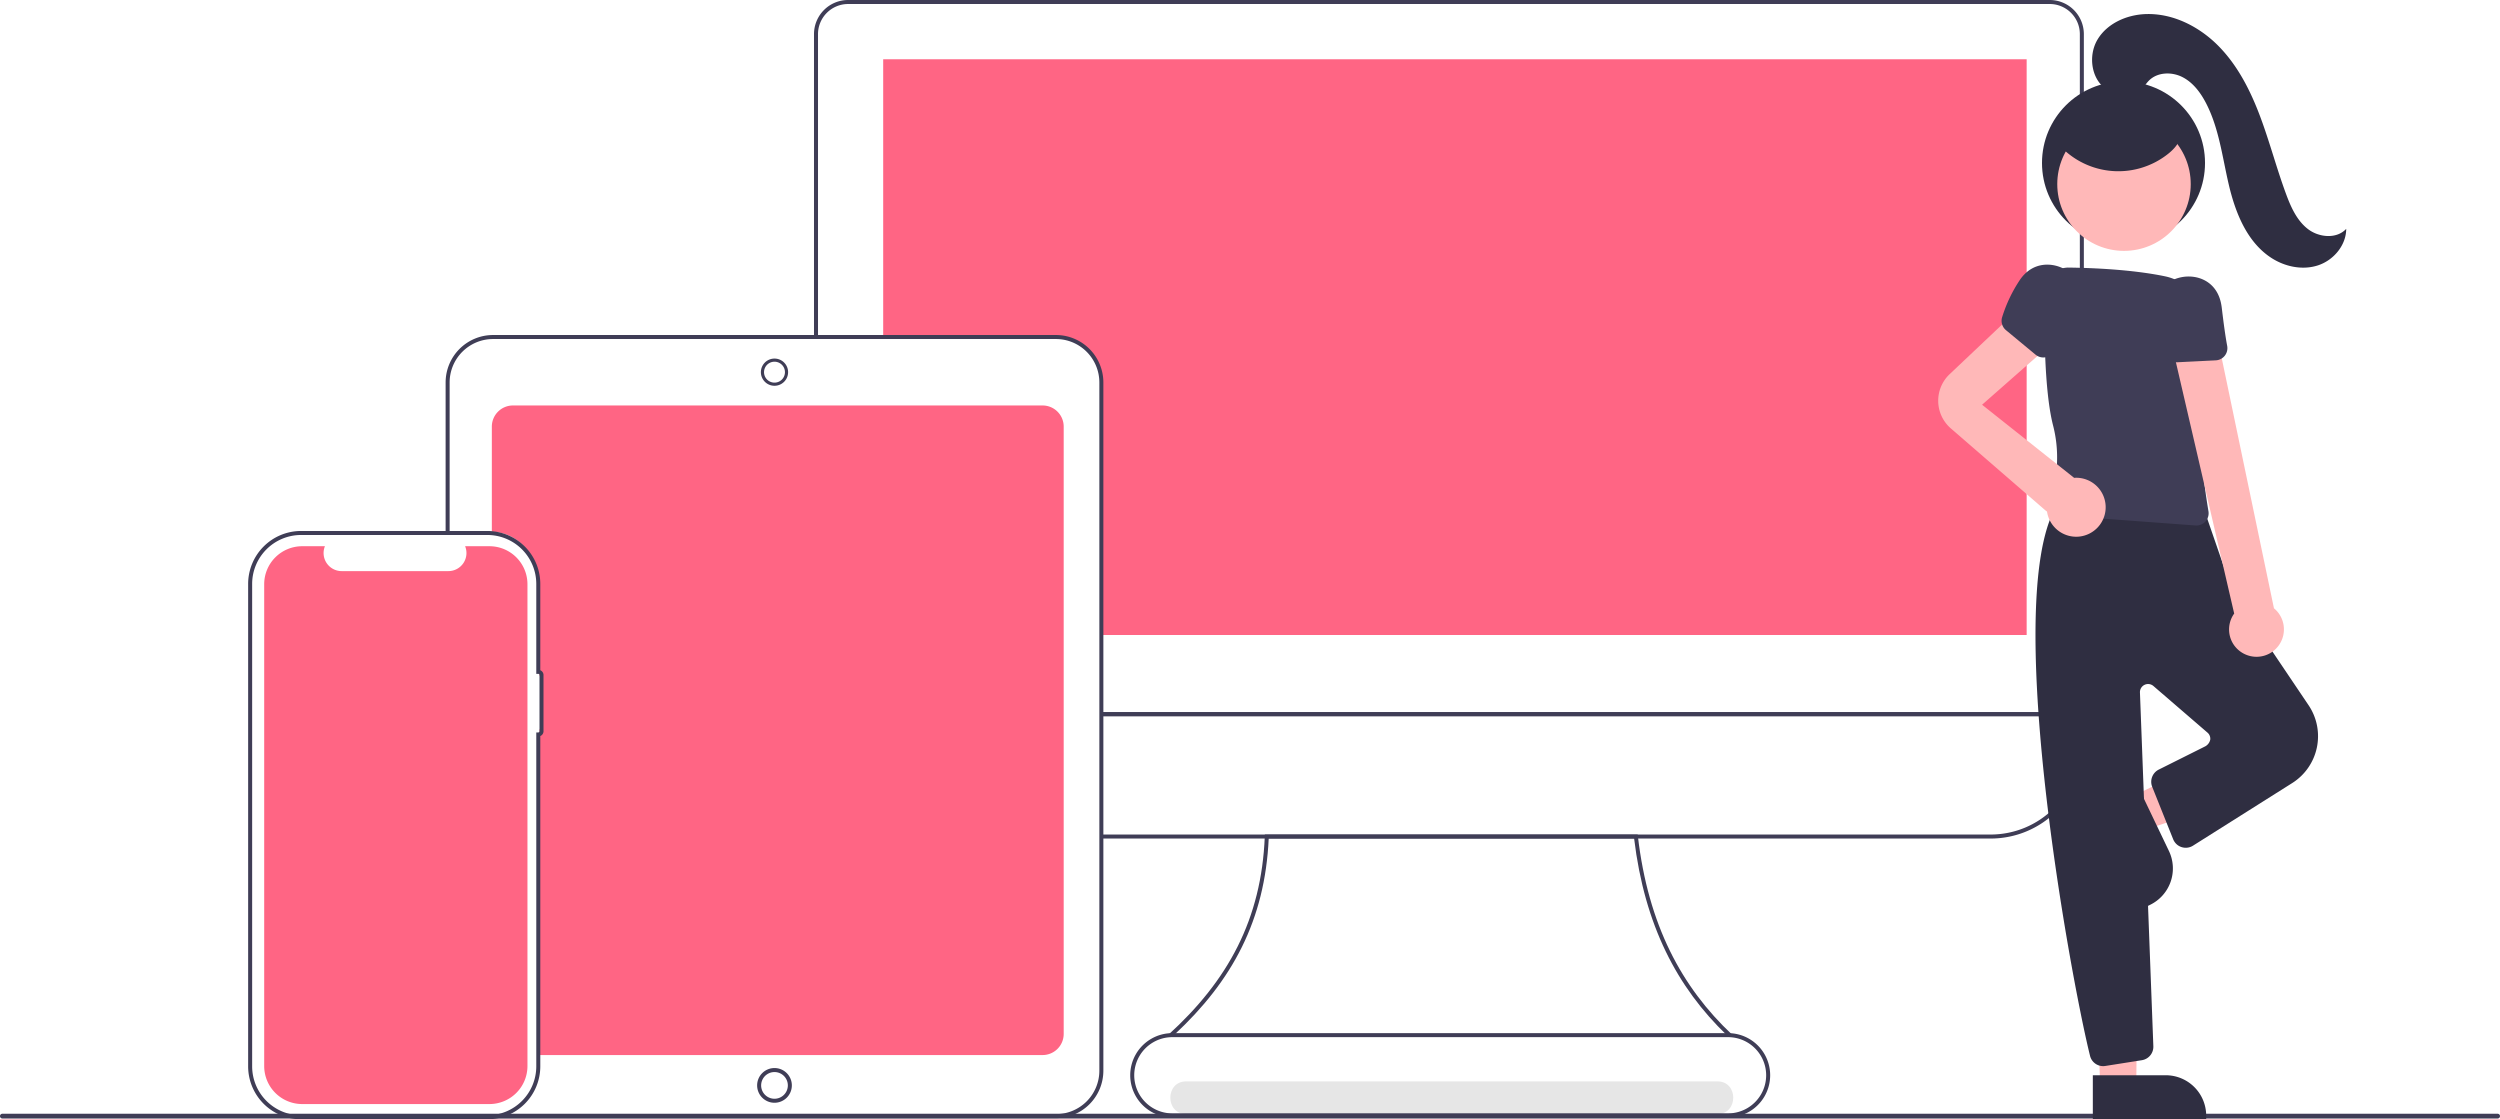 <svg id="b849a2f0-74e0-42be-b224-12e88fa50e48" data-name="Layer 1" xmlns="http://www.w3.org/2000/svg" width="920.109" height="411.952" viewBox="0 0 920.109 411.952"><path d="M576.472,654.024H772.063c7.721,0,7.734-12,0-12H576.472c-7.721,0-7.734,12,0,12Z" transform="translate(-139.946 -244.024)" fill="#e6e6e6"/><path d="M523.665,393.255H328.732a7.777,7.777,0,0,0-7.767,7.767v38.725C330.688,439.976,337,448,338.529,457.741v35.107h.738a.444.444,0,0,1,.443.443v18.681a.444.444,0,0,1-.443.443h-.738V625.323c0,2.481-.025,7.007-.025,7.007H523.665a7.777,7.777,0,0,0,7.767-7.767V401.022A7.777,7.777,0,0,0,523.665,393.255Z" transform="translate(-139.946 -244.024)" fill="#ff6584"/><path d="M885.845,265.834V477.735H544.914V384.439a15.993,15.993,0,0,0-15.978-15.977H464.998V265.834Z" transform="translate(-139.946 -244.024)" fill="#ff6584"/><path d="M906.895,507.607H545.295v-1.477H905.418V256.576a11.088,11.088,0,0,0-11.075-11.075H452.084a11.088,11.088,0,0,0-11.075,11.075V367.505h-1.477V256.576a12.566,12.566,0,0,1,12.552-12.552h442.259A12.566,12.566,0,0,1,906.895,256.576Z" transform="translate(-139.946 -244.024)" fill="#3f3d56"/><path d="M872.632,552.645H545.295v-1.477H872.632A32.823,32.823,0,0,0,905.418,518.383V507.607H545.295v-1.477H906.895V518.383A34.301,34.301,0,0,1,872.632,552.645Z" transform="translate(-139.946 -244.024)" fill="#3f3d56"/><path d="M775.485,625.002c-18.248-17.522-30.252-40.384-34.111-72.356H606.885c-1.368,29.912-13.296,52.345-34.813,72.278l-2.273.079c22.199-20.118,34.427-42.716,35.641-73.125l.028-.709h137.219l.076.653c3.79,32.514,16.045,55.523,34.743,73.062Z" transform="translate(-139.946 -244.024)" fill="#3f3d56"/><path d="M528.58,655.548H321.407v-1.477H528.58a15.995,15.995,0,0,0,15.977-15.977V384.778A15.995,15.995,0,0,0,528.58,368.801H321.407a15.995,15.995,0,0,0-15.977,15.977v54.667H303.953V384.778a17.473,17.473,0,0,1,17.453-17.453H528.58a17.473,17.473,0,0,1,17.453,17.453V638.095A17.473,17.473,0,0,1,528.58,655.548Z" transform="translate(-139.946 -244.024)" fill="#3f3d56"/><path d="M424.993,386.007A5.007,5.007,0,1,1,430,381,5.012,5.012,0,0,1,424.993,386.007Zm0-8.856a3.849,3.849,0,1,0,3.849,3.849A3.854,3.854,0,0,0,424.993,377.151Z" transform="translate(-139.946 -244.024)" fill="#3f3d56"/><path d="M424.993,649.888a6.388,6.388,0,1,1,6.388-6.389A6.396,6.396,0,0,1,424.993,649.888Zm0-11.3a4.912,4.912,0,1,0,4.912,4.912A4.917,4.917,0,0,0,424.993,638.588Z" transform="translate(-139.946 -244.024)" fill="#3f3d56"/><path d="M319.326,655.976h-68.58A19.495,19.495,0,0,1,231.273,636.503V458.919a19.495,19.495,0,0,1,19.473-19.473h68.58a19.495,19.495,0,0,1,19.473,19.473v31.779a1.923,1.923,0,0,1,1.182,1.772l-0,20.678a1.923,1.923,0,0,1-1.182,1.772V636.503A19.495,19.495,0,0,1,319.326,655.976ZM250.746,440.922a18.017,18.017,0,0,0-17.997,17.996V636.503a18.017,18.017,0,0,0,17.997,17.997h68.58A18.017,18.017,0,0,0,337.323,636.503V513.592h.738a.444.444,0,0,0,.443-.443l0-20.678a.444.444,0,0,0-.443-.443h-.738V458.919a18.017,18.017,0,0,0-17.996-17.996Z" transform="translate(-139.946 -244.024)" fill="#3f3d56"/><path d="M320.082,445.058h-8.952a6.647,6.647,0,0,1-6.154,9.158H265.687a6.647,6.647,0,0,1-6.154-9.158h-8.361a13.991,13.991,0,0,0-13.991,13.991V636.373a13.991,13.991,0,0,0,13.991,13.991h68.91a13.991,13.991,0,0,0,13.991-13.991h0V459.049A13.991,13.991,0,0,0,320.082,445.058Z" transform="translate(-139.946 -244.024)" fill="#ff6584"/><path d="M1059.175,655.687H140.825a.879.879,0,1,1,0-1.758h918.351a.879.879,0,1,1,0,1.758Z" transform="translate(-139.946 -244.024)" fill="#3f3d56"/><path d="M775.941,655.273H571.424a15.505,15.505,0,1,1,0-31.01H775.941a15.505,15.505,0,0,1,0,31.01ZM571.424,625.74a14.028,14.028,0,0,0,0,28.056H775.941a14.028,14.028,0,0,0,0-28.056Z" transform="translate(-139.946 -244.024)" fill="#3f3d56"/><polygon points="784.495 293.196 790.223 305.172 839.14 288.778 830.686 271.103 784.495 293.196" fill="#ffb8b8"/><path d="M907.504,547.254h41.721a0,0,0,0,1,0,0v16.119a0,0,0,0,1,0,0H922.391a14.887,14.887,0,0,1-14.887-14.887v-1.233A0,0,0,0,1,907.504,547.254Z" transform="translate(688.031 1388.396) rotate(-115.562)" fill="#2f2e41"/><polygon points="772.964 400.141 786.231 399.693 786.789 348.049 771.237 348.967 772.964 400.141" fill="#ffb8b8"/><path d="M910.199,639.762h41.721a0,0,0,0,1,0,0v16.119a0,0,0,0,1,0,0H925.085a14.887,14.887,0,0,1-14.887-14.887v-1.233A0,0,0,0,1,910.199,639.762Z" transform="translate(1722.172 1051.619) rotate(180)" fill="#2f2e41"/><path d="M914.001,636.407a4.974,4.974,0,0,1-4.83-3.786c-7.268-29.201-34.311-176.333-10.397-205.23l.208-.252.316-.08c1.679-.425,33.325-10.223,51.894,5.071l.217.179,10.334,29.915,27.859,41.355a20.403,20.403,0,0,1-6.033,28.654l-36.582,23.085a5.009,5.009,0,0,1-5.753-.405,5.061,5.061,0,0,1-1.5-2.092l-7.688-19.22a5.03,5.03,0,0,1,2.406-6.329l17.139-8.57a3.674,3.674,0,0,0,1.83-2.504,2.959,2.959,0,0,0-1.029-2.543l-19.896-17.151a3,3,0,0,0-4.957,2.385l4.932,130.203a5.002,5.002,0,0,1-4.217,5.128L914.8,636.343A5.049,5.049,0,0,1,914.001,636.407Z" transform="translate(-139.946 -244.024)" fill="#2f2e41"/><path d="M948.322,437.437q-.169,0-.34-.013l-49.616-3.675a4.493,4.493,0,0,1-3.914-5.97A47.092,47.092,0,0,0,895.528,400.46c-3.232-12.742-3.308-36.433-3.066-49.421a8.753,8.753,0,0,1,8.281-8.522l0-.018,1,.012c8.083.113,22.916.69,35.053,3.215a18.389,18.389,0,0,1,14.659,17.7c.275,12.058.315,28.379-1.053,37.657-1.154,7.827.978,22.858,2.352,31.122a4.498,4.498,0,0,1-4.433,5.231Z" transform="translate(-139.946 -244.024)" fill="#3f3d56"/><path d="M966.035,484.734a10.025,10.025,0,0,1-3.811-14.892L939.308,371.024H956.633l20.224,96.871a10.079,10.079,0,0,1-10.823,16.84Z" transform="translate(-139.946 -244.024)" fill="#ffb8b8"/><path d="M857.504,381.729l27.435-25.952,10.336,14.47L869.436,392.985,903.323,419.896c.245-.017.489-.037.738-.037a10.853,10.853,0,1,1-10.746,12.296l-.107.107-35.269-30.567A13.471,13.471,0,0,1,857.504,381.729Z" transform="translate(-139.946 -244.024)" fill="#ffb8b8"/><path d="M941.134,377.356a4.47,4.47,0,0,1-4.052-2.554,52.813,52.813,0,0,1-4.468-14.57c-1.19-8.244,4.542-13.148,10.372-14.217,5.671-1.04,12.578,1.454,14.343,9.383a20.451,20.451,0,0,1,.342,2.032c.707,6.011,1.372,10.686,1.977,13.896a4.495,4.495,0,0,1-4.198,5.32l-14.086.704Q941.248,377.356,941.134,377.356Z" transform="translate(-139.946 -244.024)" fill="#3f3d56"/><circle cx="781.544" cy="59.981" r="30" fill="#2f2e41"/><circle cx="781.725" cy="67.769" r="24.561" fill="#ffb8b8"/><path d="M878.078,365.403a4.47,4.47,0,0,1-1.262-4.621,52.813,52.813,0,0,1,6.551-13.76c4.693-6.882,12.232-6.624,17.252-3.473,4.883,3.065,8.29,9.57,4.235,16.608a20.453,20.453,0,0,1-1.121,1.729c-3.54,4.909-6.208,8.805-7.931,11.58a4.495,4.495,0,0,1-6.69,1.086l-10.86-8.998Q878.162,365.48,878.078,365.403Z" transform="translate(-139.946 -244.024)" fill="#3f3d56"/><path d="M915.662,277.213c-6.037-3.602-7.344-12.572-3.747-18.612s10.865-9.191,17.891-9.398c10.037-.297,19.73,4.701,26.756,11.875s11.662,16.357,15.194,25.757,6.068,19.148,9.55,28.567c1.786,4.833,3.986,9.796,8.073,12.934s10.583,3.705,14.076-.083c-.013,6.061-4.66,11.571-10.423,13.447s-12.283.459-17.335-2.889c-8.765-5.808-12.997-16.411-15.416-26.644s-3.61-20.955-8.474-30.278c-2.015-3.863-4.776-7.532-8.661-9.503s-9.061-1.841-12.187,1.194c-1.448,1.406-2.385,3.323-4.028,4.495a8.047,8.047,0,0,1-7.036.733,23.801,23.801,0,0,1-6.362-3.59" transform="translate(-139.946 -244.024)" fill="#2f2e41"/><path d="M896.02,295.198a29.383,29.383,0,0,0,42.121,5.258c2.385-1.94,4.6-4.614,4.45-7.685-.153-3.145-2.724-5.616-5.349-7.355a34.484,34.484,0,0,0-23.404-5.378c-4.675.628-9.364,2.332-12.675,5.692s-4.96,8.586-3.253,12.983" transform="translate(-139.946 -244.024)" fill="#2f2e41"/></svg>